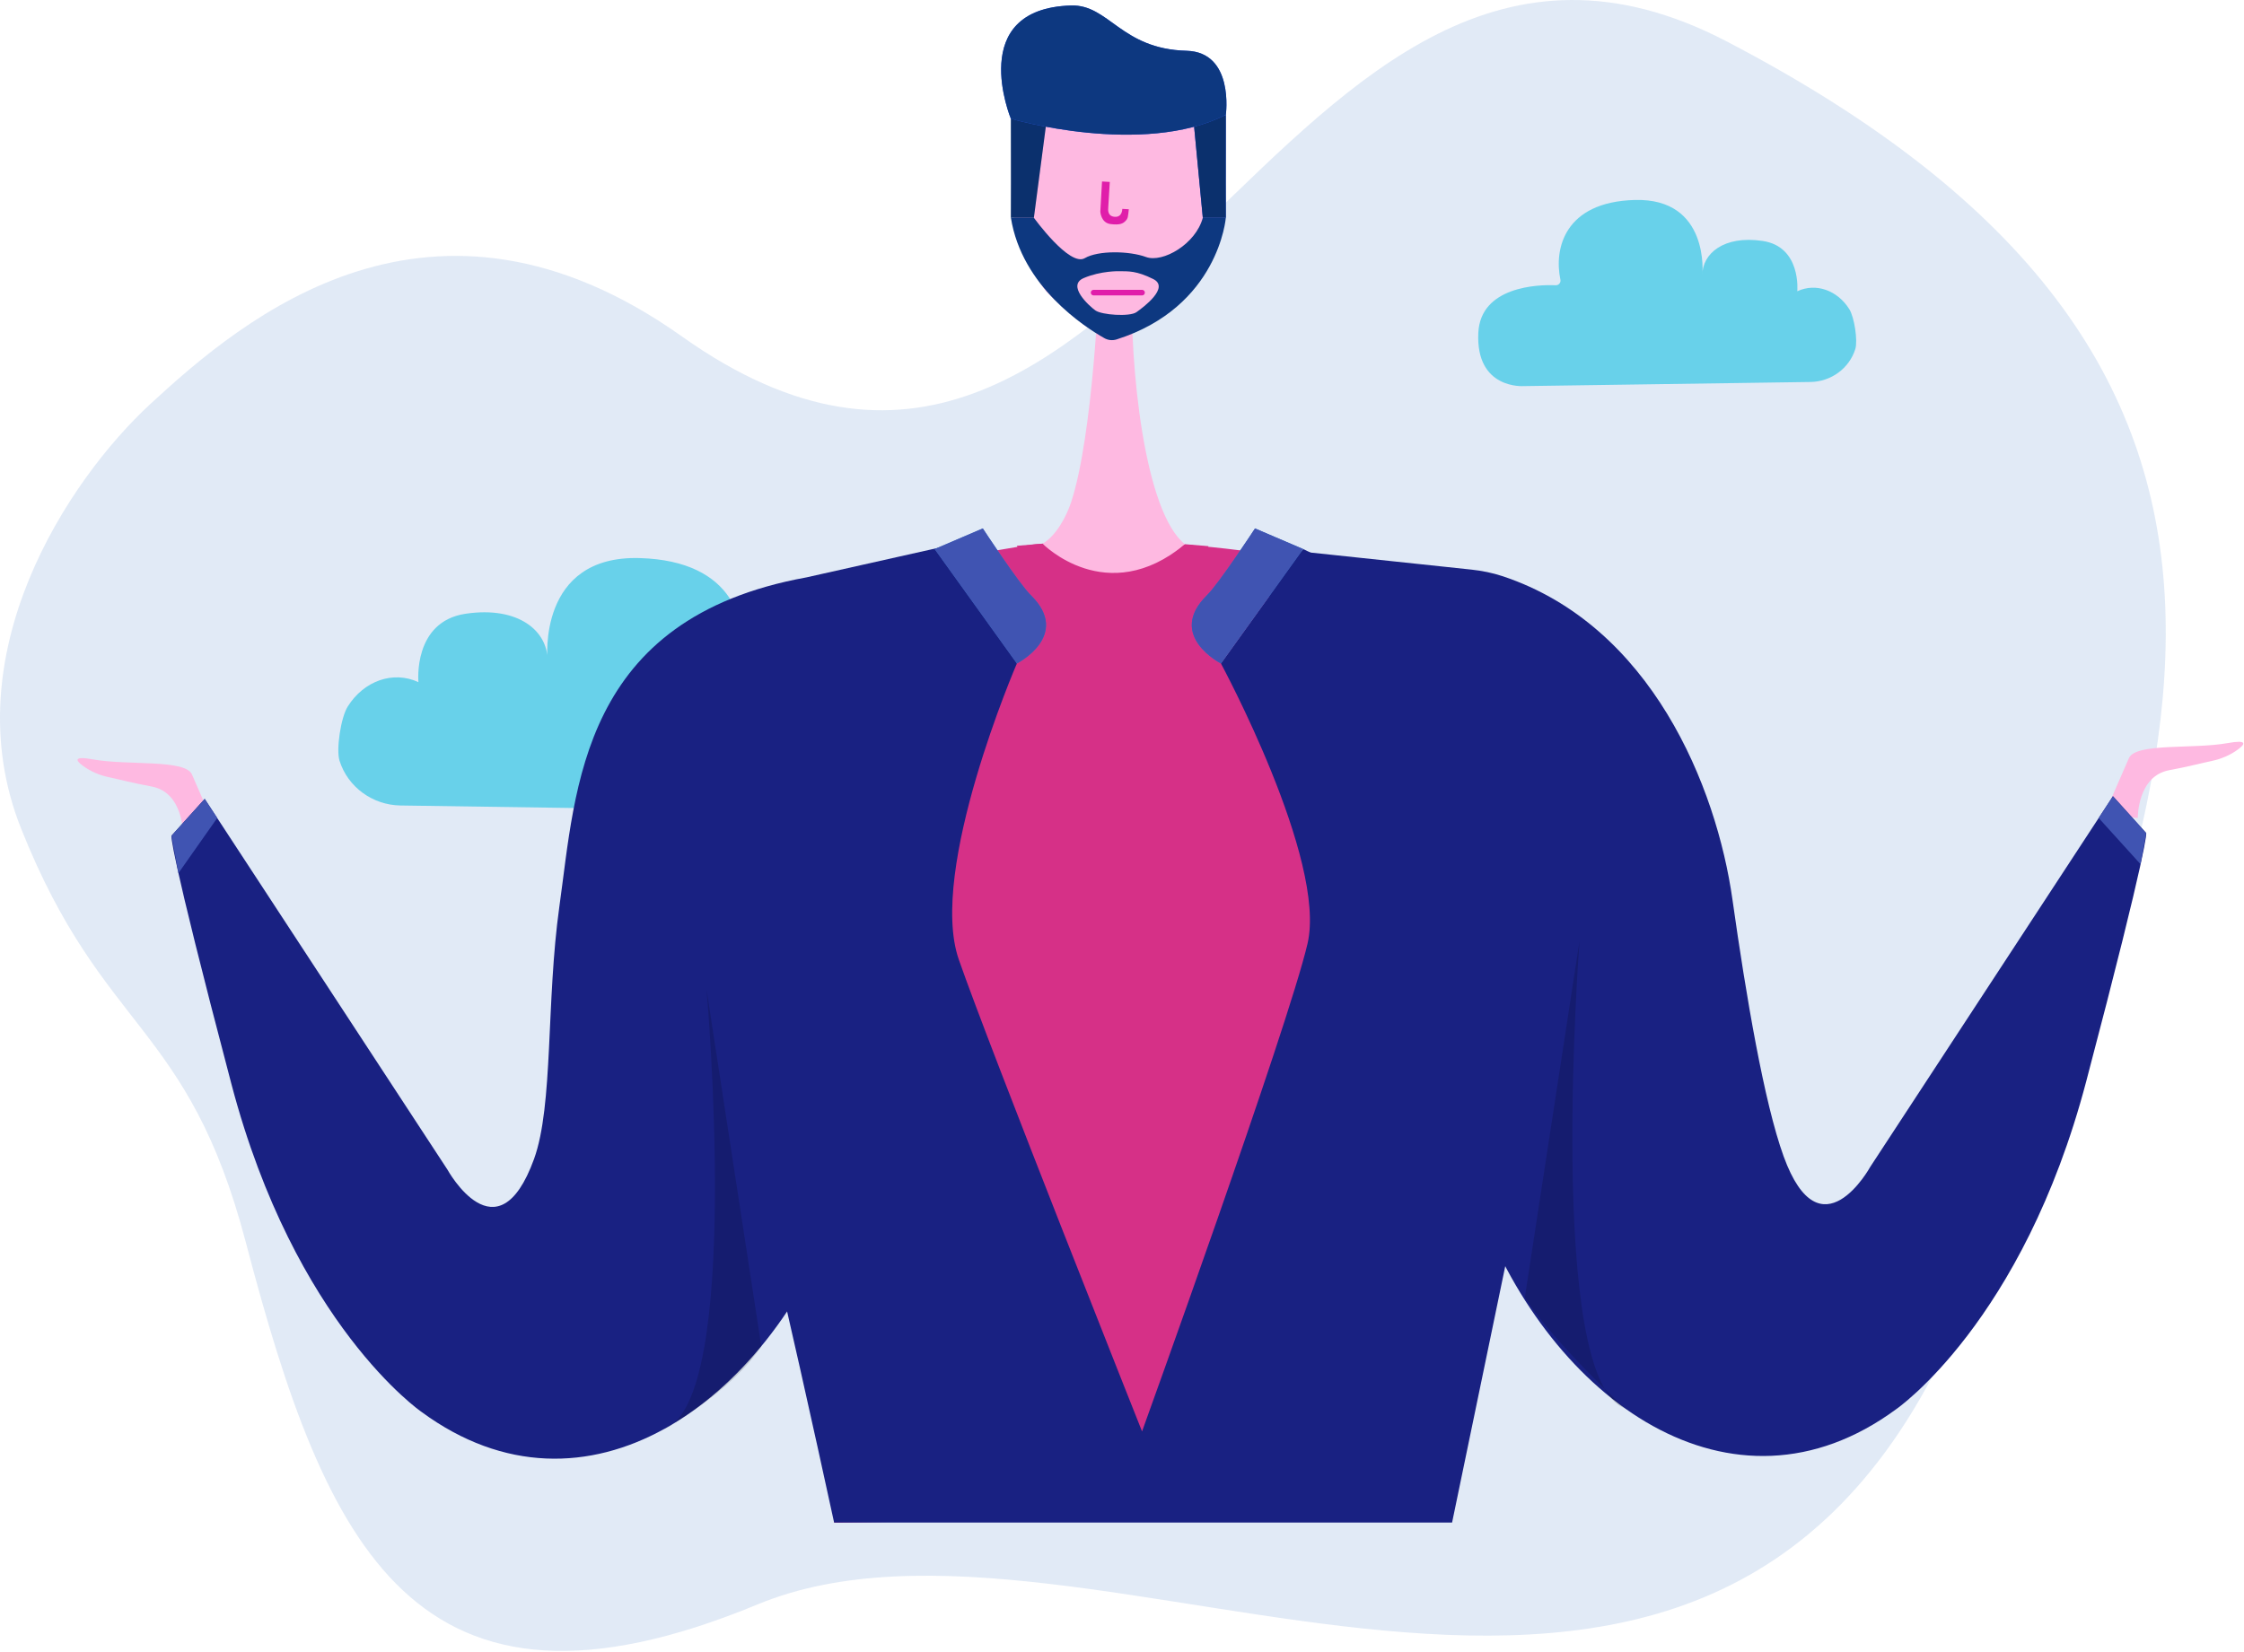 <svg width="592" height="436" viewBox="0 0 592 436" fill="none" xmlns="http://www.w3.org/2000/svg">
<path opacity="0.15" d="M179.92 88.8C113.87 41.9 64.25 83.93 39.73 106.55C17.88 126.7 -12.67 172.91 5.57 218.66C27.16 272.82 49.59 269.71 64.87 327.91C85.84 407.79 109.28 460.88 199.86 423.39C287.77 387.01 447.5 501.76 514.98 352.59C582.46 203.42 616.98 95.12 455.51 10.92C336.95 -50.91 299.65 173.81 179.92 88.8Z" fill="#3771C4"/>
<path d="M380.91 399.81C384.17 358.28 419.92 259.09 426.55 217.23C435.82 158.66 397.44 163.61 363.93 153.09C320.01 139.3 273.19 143.62 273.19 143.62C273.19 143.62 169.24 156.27 173.21 207.83C173.21 207.83 223.63 363.42 220.06 401.79L380.91 399.81Z" fill="#D63087"/>
<path d="M298.62 73.61C297.98 97.03 301.95 135.16 312.61 143.62L307.73 147.67C298.58 153.92 281.07 152.29 275.04 143.48C278.62 141.38 281.32 136.37 282.61 132.43C288.43 114.61 289.99 73.62 289.99 73.62" fill="#FEB9E1"/>
<path d="M48.3 220.17C48.3 220.17 48.45 209.09 39.97 207.55C35.2 206.68 31.31 205.64 28.81 205.12C26.3 204.6 23.91 203.59 21.84 202.06C19.99 200.69 19.24 199.44 24.61 200.41C33.72 202.05 48.86 200.3 50.64 204.37C52.85 209.42 57.15 219.32 57.15 219.32L48.3 220.17Z" fill="#FEB9E1"/>
<path d="M563.98 215.86C563.98 215.86 563.83 204.78 572.31 203.24C577.08 202.37 580.97 201.33 583.47 200.81C585.98 200.29 588.37 199.28 590.44 197.75C592.29 196.38 593.04 195.13 587.67 196.1C578.56 197.74 563.42 195.99 561.64 200.06C559.43 205.11 555.13 215.01 555.13 215.01L563.98 215.86Z" fill="#FEB9E1"/>
<path d="M275.05 143.47C275.05 143.47 291.95 160.76 312.62 143.61L318.82 144.13C318.82 144.13 313.54 158.19 292.98 157.9C273.13 157.62 268.28 144.03 268.28 144.03L275.05 143.47Z" fill="#D63087"/>
<path d="M279.66 17.54C279.66 17.54 254.11 47.91 275.98 76.89C275.98 76.89 287.08 88.24 292.8 89.45C292.8 89.45 320.43 81.81 322.38 59.18C326.83 7.61 293.79 9.34 279.66 17.54Z" fill="#FEB9E1"/>
<path d="M292.78 48.01L290.73 47.89L290.28 55.85C290.28 55.85 290.42 58.8 292.97 59.13C295.52 59.45 296.31 58.96 296.96 58.27C297.61 57.58 297.56 57.24 297.8 55.22L296.07 55.12C296.07 55.12 296.13 57.39 294.04 57.21C292.16 57.05 292.33 55.37 292.37 54.77L292.78 48.01Z" fill="#E01EAA"/>
<path d="M315.03 33.44L317.32 57.46H323.39C323.39 57.46 323.34 42.24 323.39 30.31L315.03 33.44Z" fill="#3057E5"/>
<path d="M275.9 33.44L272.75 57.46H266.68C266.68 57.46 266.73 42.24 266.68 30.31L275.9 33.44Z" fill="#0D3880"/>
<path d="M317.32 57.46H323.39C323.39 57.46 323.34 42.24 323.39 30.31L315.03 33.44" fill="#0D3880"/>
<path opacity="0.15" d="M275.9 33.44L272.75 57.46H266.68C266.68 57.46 266.73 42.24 266.68 30.31L275.9 33.44Z" fill="black"/>
<path opacity="0.15" d="M317.32 57.46H323.39C323.39 57.46 323.34 42.24 323.39 30.31L315.03 33.44" fill="black"/>
<path d="M266.68 31.33C266.68 31.33 301.32 41.46 323.39 30.31C323.39 30.31 325.69 13.74 313.02 13.4C295.68 12.94 292.58 1.14 282.53 1.45C254.7 2.31 266.68 31.33 266.68 31.33Z" fill="#3057E5"/>
<path d="M272.75 57.46C272.75 57.46 282.15 70.48 286.17 68.13C289.73 66.04 297.93 66.2 302.33 67.82C306.73 69.44 315.47 64.42 317.32 57.46H323.39C323.39 57.46 321.55 80.96 294.61 89.56C293.52 89.91 292.33 89.8 291.34 89.23C286.13 86.28 269.54 75.58 266.69 57.45H272.75V57.46Z" fill="#0D3880"/>
<path d="M266.68 31.33C266.68 31.33 301.32 41.46 323.39 30.31C323.39 30.31 325.69 13.74 313.02 13.4C295.68 12.94 292.58 1.14 282.53 1.45C254.7 2.31 266.68 31.33 266.68 31.33Z" fill="#0D3880"/>
<path d="M295.27 71.57C295.27 71.57 290.45 71.43 285.9 73.38C281.35 75.32 287.31 80.72 288.98 81.92C290.65 83.12 298.04 83.64 299.81 82.38C301.58 81.12 308.72 75.86 304.23 73.63C299.75 71.4 297.66 71.61 295.27 71.57Z" fill="#FEB9E1"/>
<path d="M477.64 100.8C483.03 100.72 487.85 97.25 489.46 92.1C490.14 89.94 489.22 83.74 487.87 81.58C484.73 76.58 479.04 74.58 474.15 76.86C474.15 76.86 475.28 65.1 464.99 63.58C454.63 62.05 449.11 67.04 449.11 72.51C449.11 72.51 451.14 52.22 431.26 52.77C412.67 53.29 409.94 65.72 411.66 73.8C411.83 74.59 411.2 75.31 410.4 75.28C405.71 75.06 390.57 75.59 390 87.85C389.3 102.84 401.97 101.89 401.97 101.89L477.64 100.8Z" fill="#68D1EA"/>
<path d="M105.65 212.56C98.32 212.45 91.77 207.73 89.57 200.74C88.65 197.8 89.9 189.37 91.74 186.44C96.01 179.64 103.75 176.92 110.39 180.02C110.39 180.02 108.85 164.03 122.85 161.96C136.94 159.88 144.44 166.67 144.44 174.11C144.44 174.11 141.68 146.52 168.71 147.27C193.99 147.97 197.7 164.87 195.35 175.87C195.12 176.94 195.98 177.93 197.07 177.88C203.45 177.59 224.04 178.3 224.81 194.97C225.76 215.36 208.53 214.06 208.53 214.06L105.65 212.56Z" fill="#68D1EA"/>
<path d="M288.51 77.22H301.29" stroke="#E01EAA" stroke-width="1.47" stroke-miterlimit="10" stroke-linecap="round"/>
<path d="M252.43 143.47C257.77 150.69 268.27 175.08 268.27 175.08C235.73 209.31 230.44 294.65 221.13 319.62C202.31 370.12 154.58 404.5 111.23 372.61C111.23 372.61 77.82 349.69 61.06 286.1C44.3 222.51 45.23 220.54 45.23 220.54L54 210.82L118.04 308.65C118.04 308.65 131.18 332.56 140.88 305.87C146.03 291.68 144.04 264.34 147.58 239.14C151.95 208.09 153.12 163.2 212.74 152.37L252.43 143.47Z" fill="#192182"/>
<path d="M330.35 144.18C317.63 160.52 388.49 176.61 378.5 215.15C366.65 260.87 380.99 293.93 390.3 318.91C409.12 369.41 456.85 403.79 500.2 371.9C500.2 371.9 533.61 348.98 550.37 285.39C567.13 221.8 566.2 219.83 566.2 219.83L557.43 210.11L493.39 307.94C493.39 307.94 480.25 331.85 470.55 305.16C465.4 290.97 460.61 262.68 457.06 237.48C452.85 207.56 435.62 165.09 396.43 152.06C393.77 151.18 391.02 150.62 388.23 150.32L330.35 144.18Z" fill="#192182"/>
<path d="M268.27 175.08C268.27 175.08 244.72 229.56 252.94 253.2C261.16 276.84 301.29 377.74 301.29 377.74C301.29 377.74 339.81 271.09 344.95 249C350.09 226.91 322.1 175.08 322.1 175.08L343.79 144.89L427.95 185.36L383.08 401.79H220.05C220.05 401.79 193.33 277.87 183.56 251.14C173.79 224.41 268.27 175.08 268.27 175.08Z" fill="#192182"/>
<path d="M246.58 144.89L268.27 175.08C268.27 175.08 282.75 167.71 271.96 157.09C268.7 153.88 259.28 139.45 259.28 139.45L246.58 144.89Z" fill="#3771C4"/>
<path d="M343.79 144.89L322.1 175.08C322.1 175.08 307.62 167.71 318.41 157.09C321.67 153.88 331.09 139.45 331.09 139.45L343.79 144.89Z" fill="#3771C4"/>
<path d="M246.58 144.89L268.27 175.08C268.27 175.08 282.75 167.71 271.96 157.09C268.7 153.88 259.28 139.45 259.28 139.45L246.58 144.89Z" fill="#4054B2"/>
<path d="M343.79 144.89L322.1 175.08C322.1 175.08 307.62 167.71 318.41 157.09C321.67 153.88 331.09 139.45 331.09 139.45L343.79 144.89Z" fill="#4054B2"/>
<path opacity="0.15" d="M200.84 355.27L186.41 261.2C186.41 261.2 196.02 369.93 175.15 377.14C175.15 377.14 192.94 367.4 200.84 355.27Z" fill="black"/>
<path opacity="0.15" d="M402.27 342.42L416.7 248.35C416.7 248.35 407.8 364.42 428.67 371.63C428.67 371.64 410.17 354.55 402.27 342.42Z" fill="black"/>
<path d="M45.25 220.54L47.08 230.4L57.31 215.86L54.01 210.82L45.25 220.54Z" fill="#4054B2"/>
<path d="M557.42 210.12L553.66 215.86L564.71 228.06L566.19 219.84L557.42 210.12Z" fill="#4054B2"/>
</svg>

